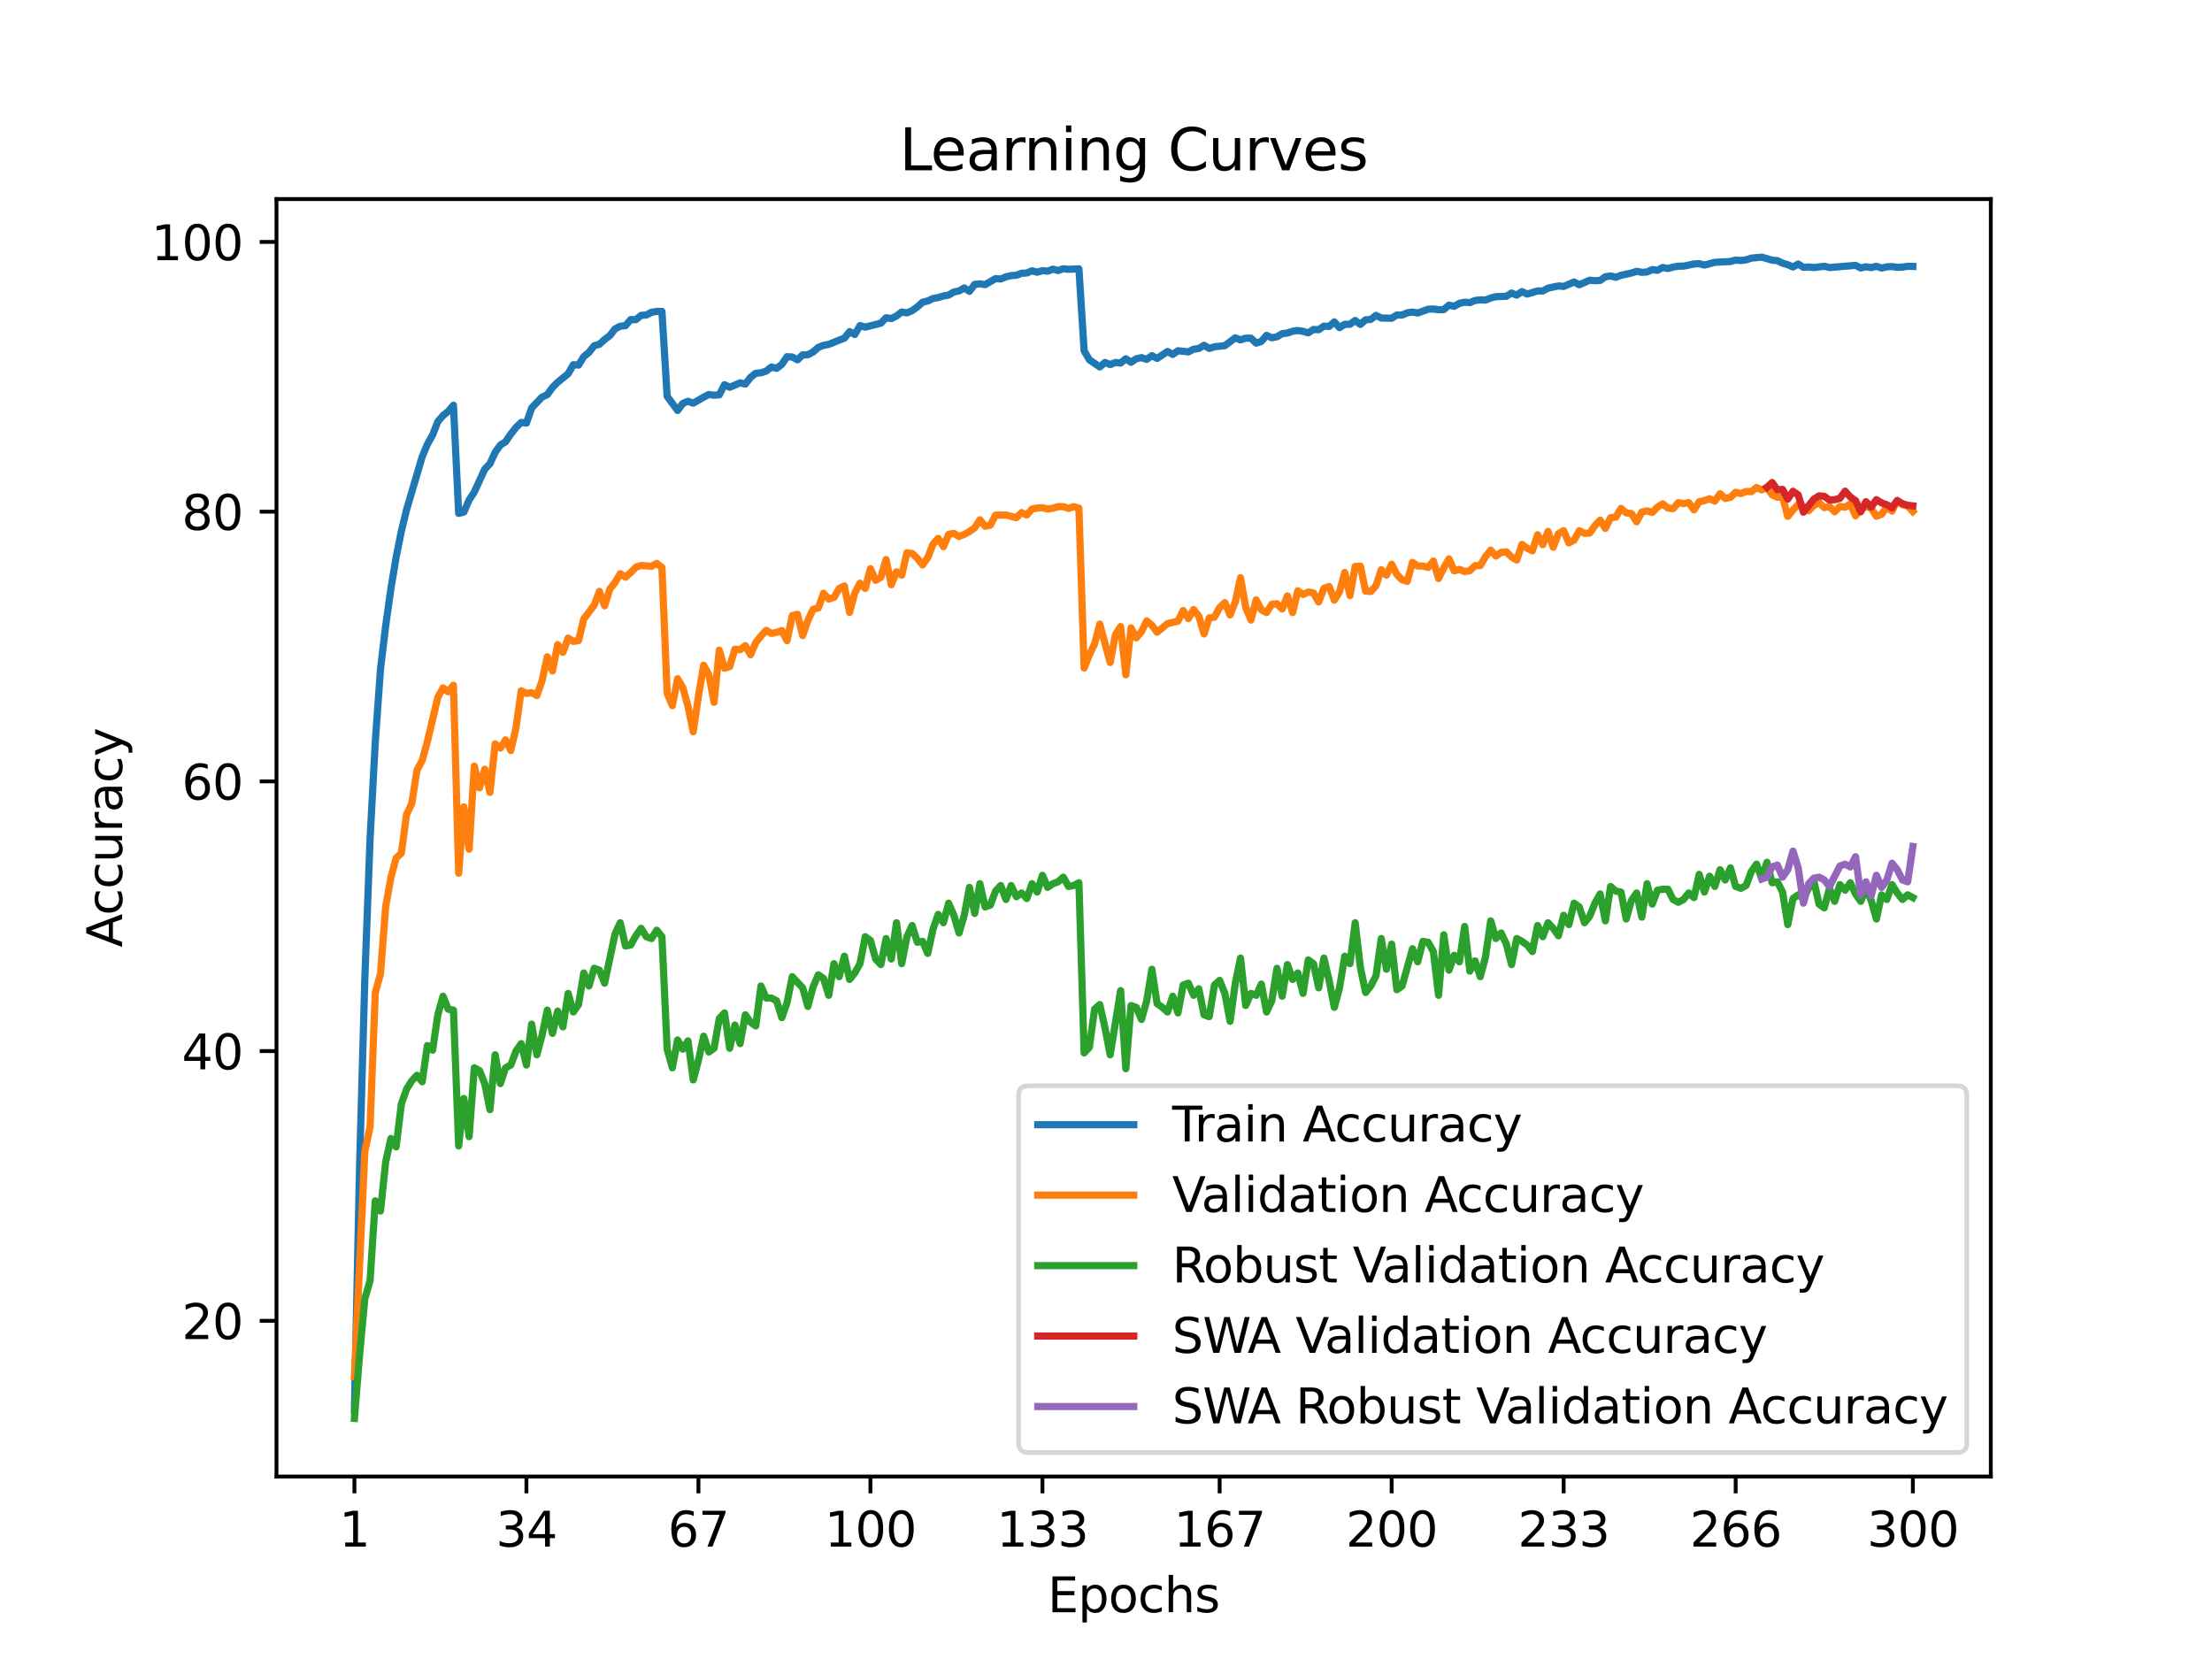 <?xml version="1.0" encoding="utf-8" standalone="no"?>
<!DOCTYPE svg PUBLIC "-//W3C//DTD SVG 1.1//EN"
  "http://www.w3.org/Graphics/SVG/1.1/DTD/svg11.dtd">
<svg xmlns:xlink="http://www.w3.org/1999/xlink" width="460.8pt" height="345.6pt" viewBox="0 0 460.8 345.6" xmlns="http://www.w3.org/2000/svg" version="1.1">
 <defs>
  <style type="text/css">*{stroke-linejoin: round; stroke-linecap: butt}</style>
 </defs>
 <g id="figure_1">
  <g id="patch_1">
   <path d="M 0 345.6 
L 460.8 345.6 
L 460.8 0 
L 0 0 
z
" style="fill: #ffffff"/>
  </g>
  <g id="axes_1">
   <g id="patch_2">
    <path d="M 57.6 307.584 
L 414.72 307.584 
L 414.72 41.472 
L 57.6 41.472 
z
" style="fill: #ffffff"/>
   </g>
   <g id="matplotlib.axis_1">
    <g id="xtick_1">
     <g id="line2d_1">
      <defs>
       <path id="med78d6e24f" d="M 0 0 
L 0 3.5 
" style="stroke: #000000; stroke-width: 0.8"/>
      </defs>
      <g>
       <use xlink:href="#med78d6e24f" x="73.833" y="307.584" style="stroke: #000000; stroke-width: 0.8"/>
      </g>
     </g>
     <g id="text_1">
      <!-- 1 -->
      <g transform="translate(70.651 322.182) scale(0.1 -0.1)">
       <defs>
        <path id="DejaVuSans-31" d="M 794 531 
L 1825 531 
L 1825 4091 
L 703 3866 
L 703 4441 
L 1819 4666 
L 2450 4666 
L 2450 531 
L 3481 531 
L 3481 0 
L 794 0 
L 794 531 
z
" transform="scale(0.016)"/>
       </defs>
       <use xlink:href="#DejaVuSans-31"/>
      </g>
     </g>
    </g>
    <g id="xtick_2">
     <g id="line2d_2">
      <g>
       <use xlink:href="#med78d6e24f" x="109.664" y="307.584" style="stroke: #000000; stroke-width: 0.8"/>
      </g>
     </g>
     <g id="text_2">
      <!-- 34 -->
      <g transform="translate(103.302 322.182) scale(0.1 -0.1)">
       <defs>
        <path id="DejaVuSans-33" d="M 2597 2516 
Q 3050 2419 3304 2112 
Q 3559 1806 3559 1356 
Q 3559 666 3084 287 
Q 2609 -91 1734 -91 
Q 1441 -91 1130 -33 
Q 819 25 488 141 
L 488 750 
Q 750 597 1062 519 
Q 1375 441 1716 441 
Q 2309 441 2620 675 
Q 2931 909 2931 1356 
Q 2931 1769 2642 2001 
Q 2353 2234 1838 2234 
L 1294 2234 
L 1294 2753 
L 1863 2753 
Q 2328 2753 2575 2939 
Q 2822 3125 2822 3475 
Q 2822 3834 2567 4026 
Q 2313 4219 1838 4219 
Q 1578 4219 1281 4162 
Q 984 4106 628 3988 
L 628 4550 
Q 988 4650 1302 4700 
Q 1616 4750 1894 4750 
Q 2613 4750 3031 4423 
Q 3450 4097 3450 3541 
Q 3450 3153 3228 2886 
Q 3006 2619 2597 2516 
z
" transform="scale(0.016)"/>
        <path id="DejaVuSans-34" d="M 2419 4116 
L 825 1625 
L 2419 1625 
L 2419 4116 
z
M 2253 4666 
L 3047 4666 
L 3047 1625 
L 3713 1625 
L 3713 1100 
L 3047 1100 
L 3047 0 
L 2419 0 
L 2419 1100 
L 313 1100 
L 313 1709 
L 2253 4666 
z
" transform="scale(0.016)"/>
       </defs>
       <use xlink:href="#DejaVuSans-33"/>
       <use xlink:href="#DejaVuSans-34" x="63.623"/>
      </g>
     </g>
    </g>
    <g id="xtick_3">
     <g id="line2d_3">
      <g>
       <use xlink:href="#med78d6e24f" x="145.496" y="307.584" style="stroke: #000000; stroke-width: 0.8"/>
      </g>
     </g>
     <g id="text_3">
      <!-- 67 -->
      <g transform="translate(139.133 322.182) scale(0.1 -0.1)">
       <defs>
        <path id="DejaVuSans-36" d="M 2113 2584 
Q 1688 2584 1439 2293 
Q 1191 2003 1191 1497 
Q 1191 994 1439 701 
Q 1688 409 2113 409 
Q 2538 409 2786 701 
Q 3034 994 3034 1497 
Q 3034 2003 2786 2293 
Q 2538 2584 2113 2584 
z
M 3366 4563 
L 3366 3988 
Q 3128 4100 2886 4159 
Q 2644 4219 2406 4219 
Q 1781 4219 1451 3797 
Q 1122 3375 1075 2522 
Q 1259 2794 1537 2939 
Q 1816 3084 2150 3084 
Q 2853 3084 3261 2657 
Q 3669 2231 3669 1497 
Q 3669 778 3244 343 
Q 2819 -91 2113 -91 
Q 1303 -91 875 529 
Q 447 1150 447 2328 
Q 447 3434 972 4092 
Q 1497 4750 2381 4750 
Q 2619 4750 2861 4703 
Q 3103 4656 3366 4563 
z
" transform="scale(0.016)"/>
        <path id="DejaVuSans-37" d="M 525 4666 
L 3525 4666 
L 3525 4397 
L 1831 0 
L 1172 0 
L 2766 4134 
L 525 4134 
L 525 4666 
z
" transform="scale(0.016)"/>
       </defs>
       <use xlink:href="#DejaVuSans-36"/>
       <use xlink:href="#DejaVuSans-37" x="63.623"/>
      </g>
     </g>
    </g>
    <g id="xtick_4">
     <g id="line2d_4">
      <g>
       <use xlink:href="#med78d6e24f" x="181.327" y="307.584" style="stroke: #000000; stroke-width: 0.8"/>
      </g>
     </g>
     <g id="text_4">
      <!-- 100 -->
      <g transform="translate(171.783 322.182) scale(0.1 -0.1)">
       <defs>
        <path id="DejaVuSans-30" d="M 2034 4250 
Q 1547 4250 1301 3770 
Q 1056 3291 1056 2328 
Q 1056 1369 1301 889 
Q 1547 409 2034 409 
Q 2525 409 2770 889 
Q 3016 1369 3016 2328 
Q 3016 3291 2770 3770 
Q 2525 4250 2034 4250 
z
M 2034 4750 
Q 2819 4750 3233 4129 
Q 3647 3509 3647 2328 
Q 3647 1150 3233 529 
Q 2819 -91 2034 -91 
Q 1250 -91 836 529 
Q 422 1150 422 2328 
Q 422 3509 836 4129 
Q 1250 4750 2034 4750 
z
" transform="scale(0.016)"/>
       </defs>
       <use xlink:href="#DejaVuSans-31"/>
       <use xlink:href="#DejaVuSans-30" x="63.623"/>
       <use xlink:href="#DejaVuSans-30" x="127.246"/>
      </g>
     </g>
    </g>
    <g id="xtick_5">
     <g id="line2d_5">
      <g>
       <use xlink:href="#med78d6e24f" x="217.158" y="307.584" style="stroke: #000000; stroke-width: 0.8"/>
      </g>
     </g>
     <g id="text_5">
      <!-- 133 -->
      <g transform="translate(207.615 322.182) scale(0.1 -0.1)">
       <use xlink:href="#DejaVuSans-31"/>
       <use xlink:href="#DejaVuSans-33" x="63.623"/>
       <use xlink:href="#DejaVuSans-33" x="127.246"/>
      </g>
     </g>
    </g>
    <g id="xtick_6">
     <g id="line2d_6">
      <g>
       <use xlink:href="#med78d6e24f" x="254.076" y="307.584" style="stroke: #000000; stroke-width: 0.8"/>
      </g>
     </g>
     <g id="text_6">
      <!-- 167 -->
      <g transform="translate(244.532 322.182) scale(0.1 -0.1)">
       <use xlink:href="#DejaVuSans-31"/>
       <use xlink:href="#DejaVuSans-36" x="63.623"/>
       <use xlink:href="#DejaVuSans-37" x="127.246"/>
      </g>
     </g>
    </g>
    <g id="xtick_7">
     <g id="line2d_7">
      <g>
       <use xlink:href="#med78d6e24f" x="289.907" y="307.584" style="stroke: #000000; stroke-width: 0.8"/>
      </g>
     </g>
     <g id="text_7">
      <!-- 200 -->
      <g transform="translate(280.363 322.182) scale(0.1 -0.1)">
       <defs>
        <path id="DejaVuSans-32" d="M 1228 531 
L 3431 531 
L 3431 0 
L 469 0 
L 469 531 
Q 828 903 1448 1529 
Q 2069 2156 2228 2338 
Q 2531 2678 2651 2914 
Q 2772 3150 2772 3378 
Q 2772 3750 2511 3984 
Q 2250 4219 1831 4219 
Q 1534 4219 1204 4116 
Q 875 4013 500 3803 
L 500 4441 
Q 881 4594 1212 4672 
Q 1544 4750 1819 4750 
Q 2544 4750 2975 4387 
Q 3406 4025 3406 3419 
Q 3406 3131 3298 2873 
Q 3191 2616 2906 2266 
Q 2828 2175 2409 1742 
Q 1991 1309 1228 531 
z
" transform="scale(0.016)"/>
       </defs>
       <use xlink:href="#DejaVuSans-32"/>
       <use xlink:href="#DejaVuSans-30" x="63.623"/>
       <use xlink:href="#DejaVuSans-30" x="127.246"/>
      </g>
     </g>
    </g>
    <g id="xtick_8">
     <g id="line2d_8">
      <g>
       <use xlink:href="#med78d6e24f" x="325.739" y="307.584" style="stroke: #000000; stroke-width: 0.8"/>
      </g>
     </g>
     <g id="text_8">
      <!-- 233 -->
      <g transform="translate(316.195 322.182) scale(0.1 -0.1)">
       <use xlink:href="#DejaVuSans-32"/>
       <use xlink:href="#DejaVuSans-33" x="63.623"/>
       <use xlink:href="#DejaVuSans-33" x="127.246"/>
      </g>
     </g>
    </g>
    <g id="xtick_9">
     <g id="line2d_9">
      <g>
       <use xlink:href="#med78d6e24f" x="361.57" y="307.584" style="stroke: #000000; stroke-width: 0.8"/>
      </g>
     </g>
     <g id="text_9">
      <!-- 266 -->
      <g transform="translate(352.026 322.182) scale(0.1 -0.1)">
       <use xlink:href="#DejaVuSans-32"/>
       <use xlink:href="#DejaVuSans-36" x="63.623"/>
       <use xlink:href="#DejaVuSans-36" x="127.246"/>
      </g>
     </g>
    </g>
    <g id="xtick_10">
     <g id="line2d_10">
      <g>
       <use xlink:href="#med78d6e24f" x="398.487" y="307.584" style="stroke: #000000; stroke-width: 0.8"/>
      </g>
     </g>
     <g id="text_10">
      <!-- 300 -->
      <g transform="translate(388.944 322.182) scale(0.1 -0.1)">
       <use xlink:href="#DejaVuSans-33"/>
       <use xlink:href="#DejaVuSans-30" x="63.623"/>
       <use xlink:href="#DejaVuSans-30" x="127.246"/>
      </g>
     </g>
    </g>
    <g id="text_11">
     <!-- Epochs -->
     <g transform="translate(218.244 335.861) scale(0.1 -0.1)">
      <defs>
       <path id="DejaVuSans-45" d="M 628 4666 
L 3578 4666 
L 3578 4134 
L 1259 4134 
L 1259 2753 
L 3481 2753 
L 3481 2222 
L 1259 2222 
L 1259 531 
L 3634 531 
L 3634 0 
L 628 0 
L 628 4666 
z
" transform="scale(0.016)"/>
       <path id="DejaVuSans-70" d="M 1159 525 
L 1159 -1331 
L 581 -1331 
L 581 3500 
L 1159 3500 
L 1159 2969 
Q 1341 3281 1617 3432 
Q 1894 3584 2278 3584 
Q 2916 3584 3314 3078 
Q 3713 2572 3713 1747 
Q 3713 922 3314 415 
Q 2916 -91 2278 -91 
Q 1894 -91 1617 61 
Q 1341 213 1159 525 
z
M 3116 1747 
Q 3116 2381 2855 2742 
Q 2594 3103 2138 3103 
Q 1681 3103 1420 2742 
Q 1159 2381 1159 1747 
Q 1159 1113 1420 752 
Q 1681 391 2138 391 
Q 2594 391 2855 752 
Q 3116 1113 3116 1747 
z
" transform="scale(0.016)"/>
       <path id="DejaVuSans-6f" d="M 1959 3097 
Q 1497 3097 1228 2736 
Q 959 2375 959 1747 
Q 959 1119 1226 758 
Q 1494 397 1959 397 
Q 2419 397 2687 759 
Q 2956 1122 2956 1747 
Q 2956 2369 2687 2733 
Q 2419 3097 1959 3097 
z
M 1959 3584 
Q 2709 3584 3137 3096 
Q 3566 2609 3566 1747 
Q 3566 888 3137 398 
Q 2709 -91 1959 -91 
Q 1206 -91 779 398 
Q 353 888 353 1747 
Q 353 2609 779 3096 
Q 1206 3584 1959 3584 
z
" transform="scale(0.016)"/>
       <path id="DejaVuSans-63" d="M 3122 3366 
L 3122 2828 
Q 2878 2963 2633 3030 
Q 2388 3097 2138 3097 
Q 1578 3097 1268 2742 
Q 959 2388 959 1747 
Q 959 1106 1268 751 
Q 1578 397 2138 397 
Q 2388 397 2633 464 
Q 2878 531 3122 666 
L 3122 134 
Q 2881 22 2623 -34 
Q 2366 -91 2075 -91 
Q 1284 -91 818 406 
Q 353 903 353 1747 
Q 353 2603 823 3093 
Q 1294 3584 2113 3584 
Q 2378 3584 2631 3529 
Q 2884 3475 3122 3366 
z
" transform="scale(0.016)"/>
       <path id="DejaVuSans-68" d="M 3513 2113 
L 3513 0 
L 2938 0 
L 2938 2094 
Q 2938 2591 2744 2837 
Q 2550 3084 2163 3084 
Q 1697 3084 1428 2787 
Q 1159 2491 1159 1978 
L 1159 0 
L 581 0 
L 581 4863 
L 1159 4863 
L 1159 2956 
Q 1366 3272 1645 3428 
Q 1925 3584 2291 3584 
Q 2894 3584 3203 3211 
Q 3513 2838 3513 2113 
z
" transform="scale(0.016)"/>
       <path id="DejaVuSans-73" d="M 2834 3397 
L 2834 2853 
Q 2591 2978 2328 3040 
Q 2066 3103 1784 3103 
Q 1356 3103 1142 2972 
Q 928 2841 928 2578 
Q 928 2378 1081 2264 
Q 1234 2150 1697 2047 
L 1894 2003 
Q 2506 1872 2764 1633 
Q 3022 1394 3022 966 
Q 3022 478 2636 193 
Q 2250 -91 1575 -91 
Q 1294 -91 989 -36 
Q 684 19 347 128 
L 347 722 
Q 666 556 975 473 
Q 1284 391 1588 391 
Q 1994 391 2212 530 
Q 2431 669 2431 922 
Q 2431 1156 2273 1281 
Q 2116 1406 1581 1522 
L 1381 1569 
Q 847 1681 609 1914 
Q 372 2147 372 2553 
Q 372 3047 722 3315 
Q 1072 3584 1716 3584 
Q 2034 3584 2315 3537 
Q 2597 3491 2834 3397 
z
" transform="scale(0.016)"/>
      </defs>
      <use xlink:href="#DejaVuSans-45"/>
      <use xlink:href="#DejaVuSans-70" x="63.184"/>
      <use xlink:href="#DejaVuSans-6f" x="126.66"/>
      <use xlink:href="#DejaVuSans-63" x="187.842"/>
      <use xlink:href="#DejaVuSans-68" x="242.822"/>
      <use xlink:href="#DejaVuSans-73" x="306.201"/>
     </g>
    </g>
   </g>
   <g id="matplotlib.axis_2">
    <g id="ytick_1">
     <g id="line2d_11">
      <defs>
       <path id="m12b7ec9144" d="M 0 0 
L -3.5 0 
" style="stroke: #000000; stroke-width: 0.8"/>
      </defs>
      <g>
       <use xlink:href="#m12b7ec9144" x="57.6" y="275.145" style="stroke: #000000; stroke-width: 0.8"/>
      </g>
     </g>
     <g id="text_12">
      <!-- 20 -->
      <g transform="translate(37.875 278.944) scale(0.1 -0.1)">
       <use xlink:href="#DejaVuSans-32"/>
       <use xlink:href="#DejaVuSans-30" x="63.623"/>
      </g>
     </g>
    </g>
    <g id="ytick_2">
     <g id="line2d_12">
      <g>
       <use xlink:href="#m12b7ec9144" x="57.6" y="218.959" style="stroke: #000000; stroke-width: 0.8"/>
      </g>
     </g>
     <g id="text_13">
      <!-- 40 -->
      <g transform="translate(37.875 222.758) scale(0.1 -0.1)">
       <use xlink:href="#DejaVuSans-34"/>
       <use xlink:href="#DejaVuSans-30" x="63.623"/>
      </g>
     </g>
    </g>
    <g id="ytick_3">
     <g id="line2d_13">
      <g>
       <use xlink:href="#m12b7ec9144" x="57.6" y="162.773" style="stroke: #000000; stroke-width: 0.8"/>
      </g>
     </g>
     <g id="text_14">
      <!-- 60 -->
      <g transform="translate(37.875 166.572) scale(0.1 -0.1)">
       <use xlink:href="#DejaVuSans-36"/>
       <use xlink:href="#DejaVuSans-30" x="63.623"/>
      </g>
     </g>
    </g>
    <g id="ytick_4">
     <g id="line2d_14">
      <g>
       <use xlink:href="#m12b7ec9144" x="57.6" y="106.587" style="stroke: #000000; stroke-width: 0.8"/>
      </g>
     </g>
     <g id="text_15">
      <!-- 80 -->
      <g transform="translate(37.875 110.386) scale(0.1 -0.1)">
       <defs>
        <path id="DejaVuSans-38" d="M 2034 2216 
Q 1584 2216 1326 1975 
Q 1069 1734 1069 1313 
Q 1069 891 1326 650 
Q 1584 409 2034 409 
Q 2484 409 2743 651 
Q 3003 894 3003 1313 
Q 3003 1734 2745 1975 
Q 2488 2216 2034 2216 
z
M 1403 2484 
Q 997 2584 770 2862 
Q 544 3141 544 3541 
Q 544 4100 942 4425 
Q 1341 4750 2034 4750 
Q 2731 4750 3128 4425 
Q 3525 4100 3525 3541 
Q 3525 3141 3298 2862 
Q 3072 2584 2669 2484 
Q 3125 2378 3379 2068 
Q 3634 1759 3634 1313 
Q 3634 634 3220 271 
Q 2806 -91 2034 -91 
Q 1263 -91 848 271 
Q 434 634 434 1313 
Q 434 1759 690 2068 
Q 947 2378 1403 2484 
z
M 1172 3481 
Q 1172 3119 1398 2916 
Q 1625 2713 2034 2713 
Q 2441 2713 2670 2916 
Q 2900 3119 2900 3481 
Q 2900 3844 2670 4047 
Q 2441 4250 2034 4250 
Q 1625 4250 1398 4047 
Q 1172 3844 1172 3481 
z
" transform="scale(0.016)"/>
       </defs>
       <use xlink:href="#DejaVuSans-38"/>
       <use xlink:href="#DejaVuSans-30" x="63.623"/>
      </g>
     </g>
    </g>
    <g id="ytick_5">
     <g id="line2d_15">
      <g>
       <use xlink:href="#m12b7ec9144" x="57.6" y="50.401" style="stroke: #000000; stroke-width: 0.8"/>
      </g>
     </g>
     <g id="text_16">
      <!-- 100 -->
      <g transform="translate(31.512 54.2) scale(0.1 -0.1)">
       <use xlink:href="#DejaVuSans-31"/>
       <use xlink:href="#DejaVuSans-30" x="63.623"/>
       <use xlink:href="#DejaVuSans-30" x="127.246"/>
      </g>
     </g>
    </g>
    <g id="text_17">
     <!-- Accuracy -->
     <g transform="translate(25.433 197.356) rotate(-90) scale(0.1 -0.1)">
      <defs>
       <path id="DejaVuSans-41" d="M 2188 4044 
L 1331 1722 
L 3047 1722 
L 2188 4044 
z
M 1831 4666 
L 2547 4666 
L 4325 0 
L 3669 0 
L 3244 1197 
L 1141 1197 
L 716 0 
L 50 0 
L 1831 4666 
z
" transform="scale(0.016)"/>
       <path id="DejaVuSans-75" d="M 544 1381 
L 544 3500 
L 1119 3500 
L 1119 1403 
Q 1119 906 1312 657 
Q 1506 409 1894 409 
Q 2359 409 2629 706 
Q 2900 1003 2900 1516 
L 2900 3500 
L 3475 3500 
L 3475 0 
L 2900 0 
L 2900 538 
Q 2691 219 2414 64 
Q 2138 -91 1772 -91 
Q 1169 -91 856 284 
Q 544 659 544 1381 
z
M 1991 3584 
L 1991 3584 
z
" transform="scale(0.016)"/>
       <path id="DejaVuSans-72" d="M 2631 2963 
Q 2534 3019 2420 3045 
Q 2306 3072 2169 3072 
Q 1681 3072 1420 2755 
Q 1159 2438 1159 1844 
L 1159 0 
L 581 0 
L 581 3500 
L 1159 3500 
L 1159 2956 
Q 1341 3275 1631 3429 
Q 1922 3584 2338 3584 
Q 2397 3584 2469 3576 
Q 2541 3569 2628 3553 
L 2631 2963 
z
" transform="scale(0.016)"/>
       <path id="DejaVuSans-61" d="M 2194 1759 
Q 1497 1759 1228 1600 
Q 959 1441 959 1056 
Q 959 750 1161 570 
Q 1363 391 1709 391 
Q 2188 391 2477 730 
Q 2766 1069 2766 1631 
L 2766 1759 
L 2194 1759 
z
M 3341 1997 
L 3341 0 
L 2766 0 
L 2766 531 
Q 2569 213 2275 61 
Q 1981 -91 1556 -91 
Q 1019 -91 701 211 
Q 384 513 384 1019 
Q 384 1609 779 1909 
Q 1175 2209 1959 2209 
L 2766 2209 
L 2766 2266 
Q 2766 2663 2505 2880 
Q 2244 3097 1772 3097 
Q 1472 3097 1187 3025 
Q 903 2953 641 2809 
L 641 3341 
Q 956 3463 1253 3523 
Q 1550 3584 1831 3584 
Q 2591 3584 2966 3190 
Q 3341 2797 3341 1997 
z
" transform="scale(0.016)"/>
       <path id="DejaVuSans-79" d="M 2059 -325 
Q 1816 -950 1584 -1140 
Q 1353 -1331 966 -1331 
L 506 -1331 
L 506 -850 
L 844 -850 
Q 1081 -850 1212 -737 
Q 1344 -625 1503 -206 
L 1606 56 
L 191 3500 
L 800 3500 
L 1894 763 
L 2988 3500 
L 3597 3500 
L 2059 -325 
z
" transform="scale(0.016)"/>
      </defs>
      <use xlink:href="#DejaVuSans-41"/>
      <use xlink:href="#DejaVuSans-63" x="66.658"/>
      <use xlink:href="#DejaVuSans-63" x="121.639"/>
      <use xlink:href="#DejaVuSans-75" x="176.619"/>
      <use xlink:href="#DejaVuSans-72" x="239.998"/>
      <use xlink:href="#DejaVuSans-61" x="281.111"/>
      <use xlink:href="#DejaVuSans-63" x="342.391"/>
      <use xlink:href="#DejaVuSans-79" x="397.371"/>
     </g>
    </g>
   </g>
   <g id="line2d_16">
    <path d="M 73.833 293.756 
L 74.919 242.402 
L 76.004 203.788 
L 77.09 174.775 
L 78.176 154.541 
L 79.262 139.413 
L 80.348 130.318 
L 81.433 122.635 
L 82.519 116.082 
L 83.605 110.667 
L 84.691 106.2 
L 87.948 95.153 
L 89.034 92.554 
L 90.12 90.616 
L 91.206 87.827 
L 92.291 86.563 
L 93.377 85.692 
L 94.463 84.407 
L 95.549 106.952 
L 96.635 106.671 
L 97.72 104.164 
L 98.806 102.499 
L 100.978 97.744 
L 102.064 96.6 
L 103.149 94.233 
L 104.235 92.702 
L 105.321 92.027 
L 106.407 90.433 
L 107.493 89.057 
L 108.578 87.996 
L 109.664 88.136 
L 110.75 84.983 
L 112.922 82.715 
L 114.007 82.223 
L 115.093 80.706 
L 116.179 79.624 
L 118.351 77.868 
L 119.436 75.972 
L 120.522 76.056 
L 121.608 74.294 
L 122.694 73.402 
L 123.78 72.018 
L 124.865 71.716 
L 125.951 70.726 
L 127.037 69.918 
L 128.123 68.506 
L 129.209 67.959 
L 130.294 67.839 
L 131.38 66.582 
L 132.466 66.589 
L 133.552 65.697 
L 134.638 65.627 
L 135.723 65.058 
L 136.809 64.875 
L 137.895 64.875 
L 138.981 82.567 
L 141.152 85.51 
L 142.238 84.056 
L 143.324 83.592 
L 144.41 83.993 
L 146.581 82.736 
L 147.667 82.181 
L 148.753 82.328 
L 149.839 82.258 
L 150.925 80.144 
L 152.01 80.678 
L 154.182 79.751 
L 155.268 80.004 
L 156.354 78.606 
L 157.439 77.763 
L 158.525 77.658 
L 159.611 77.307 
L 160.697 76.45 
L 161.783 76.731 
L 162.868 75.909 
L 163.954 74.308 
L 165.04 74.371 
L 166.126 74.954 
L 167.212 73.921 
L 168.297 73.907 
L 169.383 73.317 
L 170.469 72.362 
L 171.555 71.941 
L 172.641 71.744 
L 174.812 70.859 
L 175.898 70.459 
L 176.984 69.082 
L 178.07 69.679 
L 179.155 67.825 
L 180.241 68.141 
L 183.499 67.327 
L 184.584 66.196 
L 185.67 66.364 
L 186.756 65.824 
L 187.842 64.995 
L 188.928 65.177 
L 190.013 64.714 
L 191.099 63.941 
L 192.185 62.951 
L 193.271 62.698 
L 194.357 62.179 
L 195.442 61.982 
L 196.528 61.659 
L 197.614 61.469 
L 198.7 60.823 
L 199.786 60.605 
L 200.871 59.98 
L 201.957 60.683 
L 203.043 59.243 
L 204.129 59.137 
L 205.215 59.292 
L 207.386 58.042 
L 208.472 58.119 
L 209.558 57.67 
L 210.644 57.417 
L 211.729 57.339 
L 212.815 56.925 
L 213.901 56.869 
L 214.987 56.412 
L 216.073 56.707 
L 217.158 56.37 
L 218.244 56.497 
L 219.33 56.068 
L 220.416 56.356 
L 221.502 55.984 
L 222.587 56.103 
L 224.759 56.012 
L 225.845 73.072 
L 226.931 74.947 
L 229.102 76.443 
L 230.188 75.502 
L 231.274 75.951 
L 232.36 75.509 
L 233.445 75.628 
L 234.531 74.736 
L 235.617 75.474 
L 236.703 74.729 
L 237.789 74.497 
L 238.875 74.863 
L 239.96 74.09 
L 241.046 74.666 
L 243.218 73.219 
L 244.304 73.83 
L 245.389 73.065 
L 247.561 73.31 
L 248.647 72.749 
L 249.733 72.594 
L 250.818 71.934 
L 251.904 72.587 
L 252.99 72.236 
L 255.162 72.011 
L 257.333 70.368 
L 258.419 70.803 
L 259.505 70.445 
L 260.591 70.445 
L 261.676 71.484 
L 262.762 71.119 
L 263.848 69.862 
L 264.934 70.368 
L 266.02 70.157 
L 267.105 69.497 
L 268.191 69.384 
L 269.277 68.998 
L 270.363 68.851 
L 271.449 69.019 
L 272.534 69.342 
L 273.62 68.633 
L 274.706 68.689 
L 275.792 67.938 
L 276.878 68.001 
L 277.963 67.06 
L 279.049 68.254 
L 280.135 67.558 
L 281.221 67.551 
L 282.307 66.758 
L 283.392 67.579 
L 284.478 66.624 
L 285.564 66.54 
L 286.65 65.697 
L 287.736 66.245 
L 289.907 66.294 
L 290.993 65.62 
L 292.079 65.634 
L 293.165 65.163 
L 294.25 65.002 
L 295.336 65.206 
L 297.508 64.419 
L 298.594 64.37 
L 299.679 64.524 
L 300.765 64.489 
L 301.851 63.562 
L 302.937 63.808 
L 304.023 63.19 
L 305.108 62.958 
L 306.194 63.042 
L 307.28 62.593 
L 308.366 62.466 
L 309.452 62.509 
L 310.537 62.08 
L 311.623 61.799 
L 313.795 61.729 
L 314.881 61.048 
L 315.966 61.483 
L 317.052 60.746 
L 318.138 61.258 
L 320.31 60.605 
L 321.395 60.619 
L 322.481 60.022 
L 324.653 59.566 
L 325.739 59.671 
L 327.91 58.744 
L 328.996 59.32 
L 331.168 58.372 
L 332.253 58.477 
L 333.339 58.421 
L 334.425 57.656 
L 335.511 57.494 
L 336.597 57.768 
L 337.682 57.354 
L 339.854 56.876 
L 340.94 56.525 
L 342.026 56.728 
L 343.111 56.658 
L 344.197 56.16 
L 345.283 56.307 
L 346.369 55.717 
L 347.455 55.942 
L 348.54 55.626 
L 349.626 55.45 
L 350.712 55.443 
L 352.884 54.994 
L 353.969 54.916 
L 355.055 55.218 
L 357.227 54.643 
L 360.484 54.481 
L 361.57 54.172 
L 362.656 54.27 
L 363.742 54.13 
L 364.827 53.772 
L 366.999 53.568 
L 369.171 54.2 
L 370.256 54.298 
L 371.342 54.825 
L 372.428 55.148 
L 373.514 55.619 
L 374.6 55.001 
L 375.685 55.689 
L 376.771 55.612 
L 377.857 55.738 
L 380.029 55.464 
L 381.114 55.731 
L 386.543 55.282 
L 387.629 55.829 
L 388.715 55.57 
L 389.801 55.745 
L 390.887 55.471 
L 391.972 55.844 
L 393.058 55.584 
L 394.144 55.535 
L 395.23 55.689 
L 396.316 55.64 
L 397.401 55.478 
L 398.487 55.506 
L 398.487 55.506 
" clip-path="url(#p7e5ac5df99)" style="fill: none; stroke: #1f77b4; stroke-width: 1.5; stroke-linecap: square"/>
   </g>
   <g id="line2d_17">
    <path d="M 73.833 286.803 
L 76.004 239.86 
L 77.09 234.775 
L 78.176 206.823 
L 79.262 202.861 
L 80.348 188.843 
L 81.433 182.803 
L 82.519 178.758 
L 83.605 177.746 
L 84.691 169.684 
L 85.777 167.408 
L 86.862 160.441 
L 87.948 158.418 
L 89.034 154.485 
L 91.206 145.271 
L 92.291 143.304 
L 93.377 144.119 
L 94.463 142.742 
L 95.549 181.904 
L 96.635 168.082 
L 97.72 176.903 
L 98.806 159.598 
L 99.892 164.121 
L 100.978 160.244 
L 102.064 165.076 
L 103.149 154.963 
L 104.235 155.834 
L 105.321 154.12 
L 106.407 156.339 
L 107.493 151.62 
L 108.578 143.894 
L 109.664 144.456 
L 110.75 144.287 
L 111.836 144.905 
L 112.922 141.815 
L 114.007 136.815 
L 115.093 139.764 
L 116.179 134.286 
L 117.265 135.888 
L 118.351 132.938 
L 119.436 133.612 
L 120.522 133.444 
L 121.608 128.949 
L 123.78 126.055 
L 124.865 123.19 
L 125.951 126.196 
L 127.037 122.712 
L 128.123 121.335 
L 129.209 119.509 
L 130.294 120.24 
L 131.38 119.285 
L 132.466 118.161 
L 133.552 117.796 
L 135.723 117.964 
L 136.809 117.374 
L 137.895 118.217 
L 138.981 144.428 
L 140.067 147.012 
L 141.152 141.394 
L 142.238 143.22 
L 143.324 147.153 
L 144.41 152.434 
L 145.496 145.046 
L 146.581 138.585 
L 147.667 140.579 
L 148.753 146.31 
L 149.839 135.438 
L 150.925 139.203 
L 152.01 138.865 
L 153.096 135.241 
L 154.182 135.354 
L 155.268 134.511 
L 156.354 136.393 
L 157.439 133.865 
L 158.525 132.488 
L 159.611 131.308 
L 160.697 131.955 
L 161.783 131.73 
L 162.868 131.365 
L 163.954 133.472 
L 165.04 128.246 
L 166.126 127.965 
L 167.212 132.404 
L 168.297 129.23 
L 169.383 126.926 
L 170.469 126.645 
L 171.555 123.583 
L 172.641 124.791 
L 173.726 124.454 
L 174.812 122.6 
L 175.898 122.066 
L 176.984 127.572 
L 178.07 123.499 
L 179.155 121.476 
L 180.241 122.572 
L 181.327 118.47 
L 182.413 120.886 
L 183.499 120.268 
L 184.584 116.56 
L 185.67 121.813 
L 186.756 119.116 
L 187.842 119.818 
L 188.928 115.155 
L 190.013 115.295 
L 191.099 116.307 
L 192.185 117.683 
L 193.271 116.166 
L 194.357 113.357 
L 195.442 112.149 
L 196.528 113.891 
L 197.614 111.334 
L 198.7 111.11 
L 199.786 111.756 
L 200.871 111.334 
L 201.957 110.716 
L 203.043 109.958 
L 204.129 108.272 
L 205.215 109.621 
L 206.3 109.396 
L 207.386 107.317 
L 209.558 107.289 
L 211.729 107.851 
L 212.815 106.783 
L 213.901 107.289 
L 214.987 106.053 
L 216.073 105.828 
L 217.158 105.772 
L 218.244 106.053 
L 219.33 105.884 
L 220.416 105.547 
L 221.502 105.547 
L 222.587 105.912 
L 223.673 105.547 
L 224.759 105.856 
L 225.845 139.174 
L 226.931 136.421 
L 228.016 134.146 
L 229.102 130.016 
L 231.274 138.023 
L 232.36 132.207 
L 233.445 130.522 
L 234.531 140.579 
L 235.617 130.803 
L 236.703 132.882 
L 237.789 131.589 
L 238.875 129.342 
L 239.96 130.241 
L 241.046 131.702 
L 243.218 129.904 
L 245.389 129.398 
L 246.475 127.179 
L 247.561 128.864 
L 248.647 126.982 
L 249.733 128.359 
L 250.818 132.067 
L 251.904 128.724 
L 252.99 128.555 
L 254.076 126.561 
L 255.162 125.549 
L 256.247 128.106 
L 257.333 125.381 
L 258.419 120.352 
L 259.505 126.533 
L 260.591 129.173 
L 261.676 124.959 
L 262.762 127.038 
L 263.848 127.6 
L 264.934 125.886 
L 266.02 125.774 
L 267.105 126.87 
L 268.191 124.145 
L 269.277 127.6 
L 270.363 123.077 
L 271.449 123.836 
L 272.534 123.33 
L 273.62 123.527 
L 274.706 125.409 
L 275.792 122.572 
L 276.878 122.178 
L 277.963 125.016 
L 279.049 123.274 
L 280.135 119.257 
L 281.221 124.089 
L 282.307 117.992 
L 283.392 117.936 
L 284.478 123.133 
L 285.564 123.218 
L 286.65 122.01 
L 287.736 118.695 
L 288.821 119.818 
L 289.907 117.543 
L 290.993 119.678 
L 292.079 120.774 
L 293.165 121.111 
L 294.25 117.15 
L 295.336 117.908 
L 296.422 117.908 
L 297.508 118.217 
L 298.594 116.869 
L 299.679 120.521 
L 300.765 118.301 
L 301.851 116.419 
L 302.937 118.919 
L 304.023 118.61 
L 305.108 119.06 
L 306.194 118.891 
L 307.28 117.824 
L 308.366 117.824 
L 309.452 115.97 
L 310.537 114.593 
L 311.623 115.829 
L 312.709 115.071 
L 313.795 114.958 
L 314.881 116.026 
L 315.966 116.672 
L 317.052 113.413 
L 318.138 114.2 
L 319.224 114.734 
L 320.31 111.39 
L 321.395 113.469 
L 322.481 110.716 
L 323.567 114.003 
L 324.653 111.166 
L 325.739 110.548 
L 326.824 113.104 
L 327.91 112.514 
L 328.996 110.576 
L 330.082 111.11 
L 331.168 111.053 
L 332.253 109.508 
L 333.339 108.356 
L 334.425 110.07 
L 335.511 107.851 
L 336.597 107.738 
L 337.682 105.912 
L 338.768 106.839 
L 339.854 106.98 
L 340.94 108.694 
L 342.026 106.671 
L 343.111 106.418 
L 344.197 106.755 
L 345.283 105.631 
L 346.369 104.957 
L 347.455 105.828 
L 348.54 105.969 
L 349.626 104.704 
L 350.712 104.901 
L 351.798 104.704 
L 352.884 106.221 
L 353.969 104.536 
L 355.055 104.283 
L 356.141 103.89 
L 357.227 104.395 
L 358.313 102.85 
L 359.398 103.833 
L 360.484 103.609 
L 361.57 102.541 
L 362.656 102.822 
L 363.742 102.373 
L 364.827 102.429 
L 365.913 101.558 
L 366.999 102.064 
L 368.085 101.53 
L 369.171 103.103 
L 370.256 103.581 
L 371.342 103.524 
L 372.428 107.57 
L 373.514 106.221 
L 374.6 105.098 
L 375.685 105.491 
L 376.771 106.39 
L 377.857 105.294 
L 378.943 104.732 
L 380.029 105.744 
L 381.114 105.519 
L 382.2 106.615 
L 383.286 105.491 
L 384.372 105.66 
L 385.458 104.985 
L 386.543 107.457 
L 387.629 106.081 
L 388.715 105.519 
L 389.801 105.884 
L 390.887 107.542 
L 391.972 107.12 
L 393.058 105.631 
L 394.144 106.474 
L 395.23 104.311 
L 396.316 105.154 
L 397.401 105.407 
L 398.487 106.558 
L 398.487 106.558 
" clip-path="url(#p7e5ac5df99)" style="fill: none; stroke: #ff7f0e; stroke-width: 1.5; stroke-linecap: square"/>
   </g>
   <g id="line2d_18">
    <path d="M 73.833 295.488 
L 74.919 282.12 
L 76.004 270.495 
L 77.09 266.814 
L 78.176 250.152 
L 79.262 252.283 
L 80.348 242.014 
L 81.433 237.171 
L 82.519 238.914 
L 83.605 230.002 
L 84.691 226.902 
L 85.777 225.159 
L 86.862 223.996 
L 87.948 225.352 
L 89.034 217.796 
L 90.12 218.765 
L 91.206 211.403 
L 92.291 207.528 
L 93.377 210.24 
L 94.463 210.434 
L 95.549 238.721 
L 96.635 228.84 
L 97.72 236.783 
L 98.806 222.446 
L 99.892 223.027 
L 100.978 225.74 
L 102.064 231.165 
L 103.149 219.734 
L 104.235 225.74 
L 105.321 222.446 
L 106.407 221.865 
L 107.493 218.959 
L 108.578 217.409 
L 109.664 221.865 
L 110.75 213.34 
L 111.836 219.734 
L 112.922 215.665 
L 114.007 210.434 
L 115.093 215.278 
L 116.179 210.628 
L 117.265 213.921 
L 118.351 206.947 
L 119.436 210.821 
L 120.522 209.271 
L 121.608 202.684 
L 122.694 205.397 
L 123.78 201.715 
L 124.865 202.103 
L 125.951 204.815 
L 128.123 194.547 
L 129.209 192.222 
L 130.294 197.066 
L 131.38 196.872 
L 132.466 194.934 
L 133.552 193.384 
L 134.638 195.128 
L 135.723 195.516 
L 136.809 193.772 
L 137.895 195.128 
L 138.981 218.571 
L 140.067 222.446 
L 141.152 216.634 
L 142.238 218.571 
L 143.324 216.828 
L 144.41 224.965 
L 145.496 220.896 
L 146.581 215.859 
L 147.667 219.152 
L 148.753 218.377 
L 149.839 212.178 
L 150.925 211.015 
L 152.01 218.377 
L 153.096 213.534 
L 154.182 217.409 
L 155.268 211.403 
L 156.354 212.953 
L 157.439 213.728 
L 158.525 205.397 
L 159.611 207.915 
L 160.697 207.915 
L 161.783 208.496 
L 162.868 211.984 
L 163.954 208.884 
L 165.04 203.459 
L 167.212 205.784 
L 168.297 209.659 
L 169.383 205.59 
L 170.469 203.072 
L 171.555 203.847 
L 172.641 207.334 
L 173.726 200.747 
L 174.812 203.459 
L 175.898 199.197 
L 176.984 204.04 
L 178.07 202.684 
L 179.155 200.747 
L 180.241 195.128 
L 181.327 195.903 
L 182.413 199.778 
L 183.499 200.94 
L 184.584 195.516 
L 185.67 199.778 
L 186.756 192.222 
L 187.842 200.747 
L 188.928 195.128 
L 190.013 192.803 
L 191.099 196.291 
L 192.185 196.097 
L 193.271 198.615 
L 194.357 193.578 
L 195.442 190.478 
L 196.528 192.222 
L 197.614 188.153 
L 198.7 190.672 
L 199.786 194.353 
L 200.871 190.672 
L 201.957 184.86 
L 203.043 190.284 
L 204.129 184.085 
L 205.215 188.928 
L 206.3 188.541 
L 207.386 185.635 
L 208.472 184.472 
L 209.558 187.378 
L 210.644 184.472 
L 211.729 186.797 
L 212.815 186.022 
L 213.901 187.185 
L 214.987 184.085 
L 216.073 185.828 
L 217.158 182.341 
L 218.244 184.86 
L 219.33 184.085 
L 220.416 183.697 
L 221.502 182.728 
L 222.587 184.666 
L 223.673 184.472 
L 224.759 183.891 
L 225.845 219.346 
L 226.931 218.184 
L 228.016 210.24 
L 229.102 209.271 
L 230.188 214.115 
L 231.274 219.734 
L 233.445 206.365 
L 234.531 222.64 
L 235.617 209.465 
L 236.703 209.853 
L 237.789 212.371 
L 238.875 208.496 
L 239.96 201.909 
L 241.046 209.078 
L 242.132 209.853 
L 243.218 210.821 
L 244.304 207.528 
L 245.389 211.015 
L 246.475 205.203 
L 247.561 204.815 
L 248.647 207.334 
L 249.733 205.978 
L 250.818 211.403 
L 251.904 211.79 
L 252.99 205.203 
L 254.076 204.234 
L 255.162 206.947 
L 256.247 212.759 
L 257.333 204.815 
L 258.419 199.584 
L 259.505 209.465 
L 260.591 206.947 
L 261.676 207.334 
L 262.762 205.009 
L 263.848 210.821 
L 264.934 208.496 
L 266.02 201.715 
L 267.105 207.528 
L 268.191 200.94 
L 269.277 204.04 
L 270.363 202.684 
L 271.449 206.947 
L 272.534 199.972 
L 273.62 200.747 
L 274.706 205.784 
L 275.792 199.584 
L 276.878 204.234 
L 277.963 209.853 
L 279.049 205.784 
L 280.135 199.197 
L 281.221 200.747 
L 282.307 192.222 
L 283.392 201.522 
L 284.478 206.753 
L 285.564 205.397 
L 286.65 203.265 
L 287.736 195.516 
L 288.821 201.909 
L 289.907 196.678 
L 290.993 206.172 
L 292.079 205.397 
L 294.25 197.647 
L 295.336 200.359 
L 296.422 196.097 
L 297.508 196.291 
L 298.594 198.228 
L 299.679 207.334 
L 300.765 194.741 
L 301.851 202.103 
L 302.937 199.003 
L 304.023 200.359 
L 305.108 192.997 
L 306.194 202.297 
L 307.28 200.165 
L 308.366 203.459 
L 309.452 199.39 
L 310.537 191.834 
L 311.623 195.516 
L 312.709 194.353 
L 313.795 196.678 
L 314.881 200.94 
L 315.966 195.516 
L 317.052 196.097 
L 318.138 196.872 
L 319.224 198.228 
L 320.31 192.803 
L 321.395 195.128 
L 322.481 192.222 
L 323.567 193.384 
L 324.653 194.934 
L 325.739 190.672 
L 326.824 192.609 
L 327.91 188.153 
L 328.996 188.928 
L 330.082 192.222 
L 331.168 190.866 
L 332.253 188.153 
L 333.339 186.216 
L 334.425 191.834 
L 335.511 184.666 
L 336.597 185.635 
L 337.682 185.828 
L 338.768 191.447 
L 339.854 187.572 
L 340.94 186.022 
L 342.026 191.059 
L 343.111 184.085 
L 344.197 188.347 
L 345.283 185.441 
L 346.369 185.247 
L 347.455 185.247 
L 348.54 187.378 
L 349.626 187.959 
L 350.712 187.378 
L 351.798 186.022 
L 352.884 186.991 
L 353.969 182.147 
L 355.055 185.828 
L 356.141 182.535 
L 357.227 184.666 
L 358.313 181.178 
L 359.398 183.31 
L 360.484 180.791 
L 361.57 184.666 
L 362.656 185.053 
L 363.742 184.472 
L 364.827 181.566 
L 365.913 180.016 
L 366.999 182.922 
L 368.085 179.628 
L 369.171 183.891 
L 370.256 183.697 
L 371.342 185.828 
L 372.428 192.609 
L 373.514 187.185 
L 374.6 186.41 
L 375.685 187.185 
L 376.771 185.053 
L 377.857 183.503 
L 378.943 188.347 
L 380.029 189.122 
L 381.114 185.053 
L 382.2 187.766 
L 383.286 184.278 
L 384.372 185.441 
L 385.458 183.891 
L 386.543 186.216 
L 387.629 187.766 
L 388.715 185.053 
L 389.801 187.572 
L 390.887 191.447 
L 391.972 186.41 
L 393.058 187.378 
L 394.144 184.278 
L 395.23 186.022 
L 396.316 187.378 
L 397.401 186.41 
L 398.487 186.991 
L 398.487 186.991 
" clip-path="url(#p7e5ac5df99)" style="fill: none; stroke: #2ca02c; stroke-width: 1.5; stroke-linecap: square"/>
   </g>
   <g id="line2d_19">
    <path d="M 368.085 101.502 
L 369.171 100.518 
L 370.256 102.064 
L 371.342 101.951 
L 372.428 103.974 
L 373.514 102.345 
L 374.6 103.103 
L 375.685 106.699 
L 377.857 103.974 
L 378.943 103.3 
L 380.029 103.384 
L 381.114 104.171 
L 382.2 104.086 
L 383.286 103.805 
L 384.372 102.316 
L 385.458 103.553 
L 386.543 104.283 
L 387.629 106.615 
L 388.715 104.508 
L 389.801 105.631 
L 390.887 104.086 
L 391.972 104.761 
L 393.058 105.154 
L 394.144 105.772 
L 395.23 104.255 
L 396.316 104.929 
L 397.401 105.266 
L 398.487 105.379 
L 398.487 105.379 
" clip-path="url(#p7e5ac5df99)" style="fill: none; stroke: #d62728; stroke-width: 1.5; stroke-linecap: square"/>
   </g>
   <g id="line2d_20">
    <path d="M 366.999 183.116 
L 368.085 182.728 
L 369.171 180.597 
L 370.256 180.21 
L 371.342 182.728 
L 372.428 181.178 
L 373.514 177.304 
L 374.6 180.791 
L 375.685 188.153 
L 376.771 184.085 
L 377.857 182.922 
L 378.943 182.728 
L 380.029 183.31 
L 381.114 184.666 
L 383.286 180.403 
L 384.372 180.016 
L 385.458 180.597 
L 386.543 178.466 
L 387.629 186.41 
L 388.715 183.697 
L 389.801 186.603 
L 390.887 182.341 
L 391.972 184.86 
L 393.058 183.31 
L 394.144 179.822 
L 395.23 181.178 
L 396.316 183.31 
L 397.401 183.697 
L 398.487 176.335 
L 398.487 176.335 
" clip-path="url(#p7e5ac5df99)" style="fill: none; stroke: #9467bd; stroke-width: 1.5; stroke-linecap: square"/>
   </g>
   <g id="patch_3">
    <path d="M 57.6 307.584 
L 57.6 41.472 
" style="fill: none; stroke: #000000; stroke-width: 0.8; stroke-linejoin: miter; stroke-linecap: square"/>
   </g>
   <g id="patch_4">
    <path d="M 414.72 307.584 
L 414.72 41.472 
" style="fill: none; stroke: #000000; stroke-width: 0.8; stroke-linejoin: miter; stroke-linecap: square"/>
   </g>
   <g id="patch_5">
    <path d="M 57.6 307.584 
L 414.72 307.584 
" style="fill: none; stroke: #000000; stroke-width: 0.8; stroke-linejoin: miter; stroke-linecap: square"/>
   </g>
   <g id="patch_6">
    <path d="M 57.6 41.472 
L 414.72 41.472 
" style="fill: none; stroke: #000000; stroke-width: 0.8; stroke-linejoin: miter; stroke-linecap: square"/>
   </g>
   <g id="text_18">
    <!-- Learning Curves -->
    <g transform="translate(187.376 35.472) scale(0.12 -0.12)">
     <defs>
      <path id="DejaVuSans-4c" d="M 628 4666 
L 1259 4666 
L 1259 531 
L 3531 531 
L 3531 0 
L 628 0 
L 628 4666 
z
" transform="scale(0.016)"/>
      <path id="DejaVuSans-65" d="M 3597 1894 
L 3597 1613 
L 953 1613 
Q 991 1019 1311 708 
Q 1631 397 2203 397 
Q 2534 397 2845 478 
Q 3156 559 3463 722 
L 3463 178 
Q 3153 47 2828 -22 
Q 2503 -91 2169 -91 
Q 1331 -91 842 396 
Q 353 884 353 1716 
Q 353 2575 817 3079 
Q 1281 3584 2069 3584 
Q 2775 3584 3186 3129 
Q 3597 2675 3597 1894 
z
M 3022 2063 
Q 3016 2534 2758 2815 
Q 2500 3097 2075 3097 
Q 1594 3097 1305 2825 
Q 1016 2553 972 2059 
L 3022 2063 
z
" transform="scale(0.016)"/>
      <path id="DejaVuSans-6e" d="M 3513 2113 
L 3513 0 
L 2938 0 
L 2938 2094 
Q 2938 2591 2744 2837 
Q 2550 3084 2163 3084 
Q 1697 3084 1428 2787 
Q 1159 2491 1159 1978 
L 1159 0 
L 581 0 
L 581 3500 
L 1159 3500 
L 1159 2956 
Q 1366 3272 1645 3428 
Q 1925 3584 2291 3584 
Q 2894 3584 3203 3211 
Q 3513 2838 3513 2113 
z
" transform="scale(0.016)"/>
      <path id="DejaVuSans-69" d="M 603 3500 
L 1178 3500 
L 1178 0 
L 603 0 
L 603 3500 
z
M 603 4863 
L 1178 4863 
L 1178 4134 
L 603 4134 
L 603 4863 
z
" transform="scale(0.016)"/>
      <path id="DejaVuSans-67" d="M 2906 1791 
Q 2906 2416 2648 2759 
Q 2391 3103 1925 3103 
Q 1463 3103 1205 2759 
Q 947 2416 947 1791 
Q 947 1169 1205 825 
Q 1463 481 1925 481 
Q 2391 481 2648 825 
Q 2906 1169 2906 1791 
z
M 3481 434 
Q 3481 -459 3084 -895 
Q 2688 -1331 1869 -1331 
Q 1566 -1331 1297 -1286 
Q 1028 -1241 775 -1147 
L 775 -588 
Q 1028 -725 1275 -790 
Q 1522 -856 1778 -856 
Q 2344 -856 2625 -561 
Q 2906 -266 2906 331 
L 2906 616 
Q 2728 306 2450 153 
Q 2172 0 1784 0 
Q 1141 0 747 490 
Q 353 981 353 1791 
Q 353 2603 747 3093 
Q 1141 3584 1784 3584 
Q 2172 3584 2450 3431 
Q 2728 3278 2906 2969 
L 2906 3500 
L 3481 3500 
L 3481 434 
z
" transform="scale(0.016)"/>
      <path id="DejaVuSans-20" transform="scale(0.016)"/>
      <path id="DejaVuSans-43" d="M 4122 4306 
L 4122 3641 
Q 3803 3938 3442 4084 
Q 3081 4231 2675 4231 
Q 1875 4231 1450 3742 
Q 1025 3253 1025 2328 
Q 1025 1406 1450 917 
Q 1875 428 2675 428 
Q 3081 428 3442 575 
Q 3803 722 4122 1019 
L 4122 359 
Q 3791 134 3420 21 
Q 3050 -91 2638 -91 
Q 1578 -91 968 557 
Q 359 1206 359 2328 
Q 359 3453 968 4101 
Q 1578 4750 2638 4750 
Q 3056 4750 3426 4639 
Q 3797 4528 4122 4306 
z
" transform="scale(0.016)"/>
      <path id="DejaVuSans-76" d="M 191 3500 
L 800 3500 
L 1894 563 
L 2988 3500 
L 3597 3500 
L 2284 0 
L 1503 0 
L 191 3500 
z
" transform="scale(0.016)"/>
     </defs>
     <use xlink:href="#DejaVuSans-4c"/>
     <use xlink:href="#DejaVuSans-65" x="53.963"/>
     <use xlink:href="#DejaVuSans-61" x="115.486"/>
     <use xlink:href="#DejaVuSans-72" x="176.766"/>
     <use xlink:href="#DejaVuSans-6e" x="216.129"/>
     <use xlink:href="#DejaVuSans-69" x="279.508"/>
     <use xlink:href="#DejaVuSans-6e" x="307.291"/>
     <use xlink:href="#DejaVuSans-67" x="370.67"/>
     <use xlink:href="#DejaVuSans-20" x="434.146"/>
     <use xlink:href="#DejaVuSans-43" x="465.934"/>
     <use xlink:href="#DejaVuSans-75" x="535.758"/>
     <use xlink:href="#DejaVuSans-72" x="599.137"/>
     <use xlink:href="#DejaVuSans-76" x="640.25"/>
     <use xlink:href="#DejaVuSans-65" x="699.43"/>
     <use xlink:href="#DejaVuSans-73" x="760.953"/>
    </g>
   </g>
   <g id="legend_1">
    <g id="patch_7">
     <path d="M 214.189 302.584 
L 407.72 302.584 
Q 409.72 302.584 409.72 300.584 
L 409.72 228.193 
Q 409.72 226.193 407.72 226.193 
L 214.189 226.193 
Q 212.189 226.193 212.189 228.193 
L 212.189 300.584 
Q 212.189 302.584 214.189 302.584 
z
" style="fill: #ffffff; opacity: 0.8; stroke: #cccccc; stroke-linejoin: miter"/>
    </g>
    <g id="line2d_21">
     <path d="M 216.189 234.292 
L 226.189 234.292 
L 236.189 234.292 
" style="fill: none; stroke: #1f77b4; stroke-width: 1.5; stroke-linecap: square"/>
    </g>
    <g id="text_19">
     <!-- Train Accuracy -->
     <g transform="translate(244.189 237.792) scale(0.1 -0.1)">
      <defs>
       <path id="DejaVuSans-54" d="M -19 4666 
L 3928 4666 
L 3928 4134 
L 2272 4134 
L 2272 0 
L 1638 0 
L 1638 4134 
L -19 4134 
L -19 4666 
z
" transform="scale(0.016)"/>
      </defs>
      <use xlink:href="#DejaVuSans-54"/>
      <use xlink:href="#DejaVuSans-72" x="46.334"/>
      <use xlink:href="#DejaVuSans-61" x="87.447"/>
      <use xlink:href="#DejaVuSans-69" x="148.727"/>
      <use xlink:href="#DejaVuSans-6e" x="176.51"/>
      <use xlink:href="#DejaVuSans-20" x="239.889"/>
      <use xlink:href="#DejaVuSans-41" x="271.676"/>
      <use xlink:href="#DejaVuSans-63" x="338.334"/>
      <use xlink:href="#DejaVuSans-63" x="393.314"/>
      <use xlink:href="#DejaVuSans-75" x="448.295"/>
      <use xlink:href="#DejaVuSans-72" x="511.674"/>
      <use xlink:href="#DejaVuSans-61" x="552.787"/>
      <use xlink:href="#DejaVuSans-63" x="614.066"/>
      <use xlink:href="#DejaVuSans-79" x="669.047"/>
     </g>
    </g>
    <g id="line2d_22">
     <path d="M 216.189 248.97 
L 226.189 248.97 
L 236.189 248.97 
" style="fill: none; stroke: #ff7f0e; stroke-width: 1.5; stroke-linecap: square"/>
    </g>
    <g id="text_20">
     <!-- Validation Accuracy -->
     <g transform="translate(244.189 252.47) scale(0.1 -0.1)">
      <defs>
       <path id="DejaVuSans-56" d="M 1831 0 
L 50 4666 
L 709 4666 
L 2188 738 
L 3669 4666 
L 4325 4666 
L 2547 0 
L 1831 0 
z
" transform="scale(0.016)"/>
       <path id="DejaVuSans-6c" d="M 603 4863 
L 1178 4863 
L 1178 0 
L 603 0 
L 603 4863 
z
" transform="scale(0.016)"/>
       <path id="DejaVuSans-64" d="M 2906 2969 
L 2906 4863 
L 3481 4863 
L 3481 0 
L 2906 0 
L 2906 525 
Q 2725 213 2448 61 
Q 2172 -91 1784 -91 
Q 1150 -91 751 415 
Q 353 922 353 1747 
Q 353 2572 751 3078 
Q 1150 3584 1784 3584 
Q 2172 3584 2448 3432 
Q 2725 3281 2906 2969 
z
M 947 1747 
Q 947 1113 1208 752 
Q 1469 391 1925 391 
Q 2381 391 2643 752 
Q 2906 1113 2906 1747 
Q 2906 2381 2643 2742 
Q 2381 3103 1925 3103 
Q 1469 3103 1208 2742 
Q 947 2381 947 1747 
z
" transform="scale(0.016)"/>
       <path id="DejaVuSans-74" d="M 1172 4494 
L 1172 3500 
L 2356 3500 
L 2356 3053 
L 1172 3053 
L 1172 1153 
Q 1172 725 1289 603 
Q 1406 481 1766 481 
L 2356 481 
L 2356 0 
L 1766 0 
Q 1100 0 847 248 
Q 594 497 594 1153 
L 594 3053 
L 172 3053 
L 172 3500 
L 594 3500 
L 594 4494 
L 1172 4494 
z
" transform="scale(0.016)"/>
      </defs>
      <use xlink:href="#DejaVuSans-56"/>
      <use xlink:href="#DejaVuSans-61" x="60.658"/>
      <use xlink:href="#DejaVuSans-6c" x="121.938"/>
      <use xlink:href="#DejaVuSans-69" x="149.721"/>
      <use xlink:href="#DejaVuSans-64" x="177.504"/>
      <use xlink:href="#DejaVuSans-61" x="240.98"/>
      <use xlink:href="#DejaVuSans-74" x="302.26"/>
      <use xlink:href="#DejaVuSans-69" x="341.469"/>
      <use xlink:href="#DejaVuSans-6f" x="369.252"/>
      <use xlink:href="#DejaVuSans-6e" x="430.434"/>
      <use xlink:href="#DejaVuSans-20" x="493.812"/>
      <use xlink:href="#DejaVuSans-41" x="525.6"/>
      <use xlink:href="#DejaVuSans-63" x="592.258"/>
      <use xlink:href="#DejaVuSans-63" x="647.238"/>
      <use xlink:href="#DejaVuSans-75" x="702.219"/>
      <use xlink:href="#DejaVuSans-72" x="765.598"/>
      <use xlink:href="#DejaVuSans-61" x="806.711"/>
      <use xlink:href="#DejaVuSans-63" x="867.99"/>
      <use xlink:href="#DejaVuSans-79" x="922.971"/>
     </g>
    </g>
    <g id="line2d_23">
     <path d="M 216.189 263.648 
L 226.189 263.648 
L 236.189 263.648 
" style="fill: none; stroke: #2ca02c; stroke-width: 1.5; stroke-linecap: square"/>
    </g>
    <g id="text_21">
     <!-- Robust Validation Accuracy -->
     <g transform="translate(244.189 267.148) scale(0.1 -0.1)">
      <defs>
       <path id="DejaVuSans-52" d="M 2841 2188 
Q 3044 2119 3236 1894 
Q 3428 1669 3622 1275 
L 4263 0 
L 3584 0 
L 2988 1197 
Q 2756 1666 2539 1819 
Q 2322 1972 1947 1972 
L 1259 1972 
L 1259 0 
L 628 0 
L 628 4666 
L 2053 4666 
Q 2853 4666 3247 4331 
Q 3641 3997 3641 3322 
Q 3641 2881 3436 2590 
Q 3231 2300 2841 2188 
z
M 1259 4147 
L 1259 2491 
L 2053 2491 
Q 2509 2491 2742 2702 
Q 2975 2913 2975 3322 
Q 2975 3731 2742 3939 
Q 2509 4147 2053 4147 
L 1259 4147 
z
" transform="scale(0.016)"/>
       <path id="DejaVuSans-62" d="M 3116 1747 
Q 3116 2381 2855 2742 
Q 2594 3103 2138 3103 
Q 1681 3103 1420 2742 
Q 1159 2381 1159 1747 
Q 1159 1113 1420 752 
Q 1681 391 2138 391 
Q 2594 391 2855 752 
Q 3116 1113 3116 1747 
z
M 1159 2969 
Q 1341 3281 1617 3432 
Q 1894 3584 2278 3584 
Q 2916 3584 3314 3078 
Q 3713 2572 3713 1747 
Q 3713 922 3314 415 
Q 2916 -91 2278 -91 
Q 1894 -91 1617 61 
Q 1341 213 1159 525 
L 1159 0 
L 581 0 
L 581 4863 
L 1159 4863 
L 1159 2969 
z
" transform="scale(0.016)"/>
      </defs>
      <use xlink:href="#DejaVuSans-52"/>
      <use xlink:href="#DejaVuSans-6f" x="64.982"/>
      <use xlink:href="#DejaVuSans-62" x="126.164"/>
      <use xlink:href="#DejaVuSans-75" x="189.641"/>
      <use xlink:href="#DejaVuSans-73" x="253.02"/>
      <use xlink:href="#DejaVuSans-74" x="305.119"/>
      <use xlink:href="#DejaVuSans-20" x="344.328"/>
      <use xlink:href="#DejaVuSans-56" x="376.115"/>
      <use xlink:href="#DejaVuSans-61" x="436.773"/>
      <use xlink:href="#DejaVuSans-6c" x="498.053"/>
      <use xlink:href="#DejaVuSans-69" x="525.836"/>
      <use xlink:href="#DejaVuSans-64" x="553.619"/>
      <use xlink:href="#DejaVuSans-61" x="617.096"/>
      <use xlink:href="#DejaVuSans-74" x="678.375"/>
      <use xlink:href="#DejaVuSans-69" x="717.584"/>
      <use xlink:href="#DejaVuSans-6f" x="745.367"/>
      <use xlink:href="#DejaVuSans-6e" x="806.549"/>
      <use xlink:href="#DejaVuSans-20" x="869.928"/>
      <use xlink:href="#DejaVuSans-41" x="901.715"/>
      <use xlink:href="#DejaVuSans-63" x="968.373"/>
      <use xlink:href="#DejaVuSans-63" x="1023.354"/>
      <use xlink:href="#DejaVuSans-75" x="1078.334"/>
      <use xlink:href="#DejaVuSans-72" x="1141.713"/>
      <use xlink:href="#DejaVuSans-61" x="1182.826"/>
      <use xlink:href="#DejaVuSans-63" x="1244.105"/>
      <use xlink:href="#DejaVuSans-79" x="1299.086"/>
     </g>
    </g>
    <g id="line2d_24">
     <path d="M 216.189 278.326 
L 226.189 278.326 
L 236.189 278.326 
" style="fill: none; stroke: #d62728; stroke-width: 1.5; stroke-linecap: square"/>
    </g>
    <g id="text_22">
     <!-- SWA Validation Accuracy -->
     <g transform="translate(244.189 281.826) scale(0.1 -0.1)">
      <defs>
       <path id="DejaVuSans-53" d="M 3425 4513 
L 3425 3897 
Q 3066 4069 2747 4153 
Q 2428 4238 2131 4238 
Q 1616 4238 1336 4038 
Q 1056 3838 1056 3469 
Q 1056 3159 1242 3001 
Q 1428 2844 1947 2747 
L 2328 2669 
Q 3034 2534 3370 2195 
Q 3706 1856 3706 1288 
Q 3706 609 3251 259 
Q 2797 -91 1919 -91 
Q 1588 -91 1214 -16 
Q 841 59 441 206 
L 441 856 
Q 825 641 1194 531 
Q 1563 422 1919 422 
Q 2459 422 2753 634 
Q 3047 847 3047 1241 
Q 3047 1584 2836 1778 
Q 2625 1972 2144 2069 
L 1759 2144 
Q 1053 2284 737 2584 
Q 422 2884 422 3419 
Q 422 4038 858 4394 
Q 1294 4750 2059 4750 
Q 2388 4750 2728 4690 
Q 3069 4631 3425 4513 
z
" transform="scale(0.016)"/>
       <path id="DejaVuSans-57" d="M 213 4666 
L 850 4666 
L 1831 722 
L 2809 4666 
L 3519 4666 
L 4500 722 
L 5478 4666 
L 6119 4666 
L 4947 0 
L 4153 0 
L 3169 4050 
L 2175 0 
L 1381 0 
L 213 4666 
z
" transform="scale(0.016)"/>
      </defs>
      <use xlink:href="#DejaVuSans-53"/>
      <use xlink:href="#DejaVuSans-57" x="63.477"/>
      <use xlink:href="#DejaVuSans-41" x="156.854"/>
      <use xlink:href="#DejaVuSans-20" x="225.262"/>
      <use xlink:href="#DejaVuSans-56" x="257.049"/>
      <use xlink:href="#DejaVuSans-61" x="317.707"/>
      <use xlink:href="#DejaVuSans-6c" x="378.986"/>
      <use xlink:href="#DejaVuSans-69" x="406.77"/>
      <use xlink:href="#DejaVuSans-64" x="434.553"/>
      <use xlink:href="#DejaVuSans-61" x="498.029"/>
      <use xlink:href="#DejaVuSans-74" x="559.309"/>
      <use xlink:href="#DejaVuSans-69" x="598.518"/>
      <use xlink:href="#DejaVuSans-6f" x="626.301"/>
      <use xlink:href="#DejaVuSans-6e" x="687.482"/>
      <use xlink:href="#DejaVuSans-20" x="750.861"/>
      <use xlink:href="#DejaVuSans-41" x="782.648"/>
      <use xlink:href="#DejaVuSans-63" x="849.307"/>
      <use xlink:href="#DejaVuSans-63" x="904.287"/>
      <use xlink:href="#DejaVuSans-75" x="959.268"/>
      <use xlink:href="#DejaVuSans-72" x="1022.646"/>
      <use xlink:href="#DejaVuSans-61" x="1063.76"/>
      <use xlink:href="#DejaVuSans-63" x="1125.039"/>
      <use xlink:href="#DejaVuSans-79" x="1180.02"/>
     </g>
    </g>
    <g id="line2d_25">
     <path d="M 216.189 293.004 
L 226.189 293.004 
L 236.189 293.004 
" style="fill: none; stroke: #9467bd; stroke-width: 1.5; stroke-linecap: square"/>
    </g>
    <g id="text_23">
     <!-- SWA Robust Validation Accuracy -->
     <g transform="translate(244.189 296.504) scale(0.1 -0.1)">
      <use xlink:href="#DejaVuSans-53"/>
      <use xlink:href="#DejaVuSans-57" x="63.477"/>
      <use xlink:href="#DejaVuSans-41" x="156.854"/>
      <use xlink:href="#DejaVuSans-20" x="225.262"/>
      <use xlink:href="#DejaVuSans-52" x="257.049"/>
      <use xlink:href="#DejaVuSans-6f" x="322.031"/>
      <use xlink:href="#DejaVuSans-62" x="383.213"/>
      <use xlink:href="#DejaVuSans-75" x="446.689"/>
      <use xlink:href="#DejaVuSans-73" x="510.068"/>
      <use xlink:href="#DejaVuSans-74" x="562.168"/>
      <use xlink:href="#DejaVuSans-20" x="601.377"/>
      <use xlink:href="#DejaVuSans-56" x="633.164"/>
      <use xlink:href="#DejaVuSans-61" x="693.822"/>
      <use xlink:href="#DejaVuSans-6c" x="755.102"/>
      <use xlink:href="#DejaVuSans-69" x="782.885"/>
      <use xlink:href="#DejaVuSans-64" x="810.668"/>
      <use xlink:href="#DejaVuSans-61" x="874.145"/>
      <use xlink:href="#DejaVuSans-74" x="935.424"/>
      <use xlink:href="#DejaVuSans-69" x="974.633"/>
      <use xlink:href="#DejaVuSans-6f" x="1002.416"/>
      <use xlink:href="#DejaVuSans-6e" x="1063.598"/>
      <use xlink:href="#DejaVuSans-20" x="1126.977"/>
      <use xlink:href="#DejaVuSans-41" x="1158.764"/>
      <use xlink:href="#DejaVuSans-63" x="1225.422"/>
      <use xlink:href="#DejaVuSans-63" x="1280.402"/>
      <use xlink:href="#DejaVuSans-75" x="1335.383"/>
      <use xlink:href="#DejaVuSans-72" x="1398.762"/>
      <use xlink:href="#DejaVuSans-61" x="1439.875"/>
      <use xlink:href="#DejaVuSans-63" x="1501.154"/>
      <use xlink:href="#DejaVuSans-79" x="1556.135"/>
     </g>
    </g>
   </g>
  </g>
 </g>
 <defs>
  <clipPath id="p7e5ac5df99">
   <rect x="57.6" y="41.472" width="357.12" height="266.112"/>
  </clipPath>
 </defs>
</svg>
